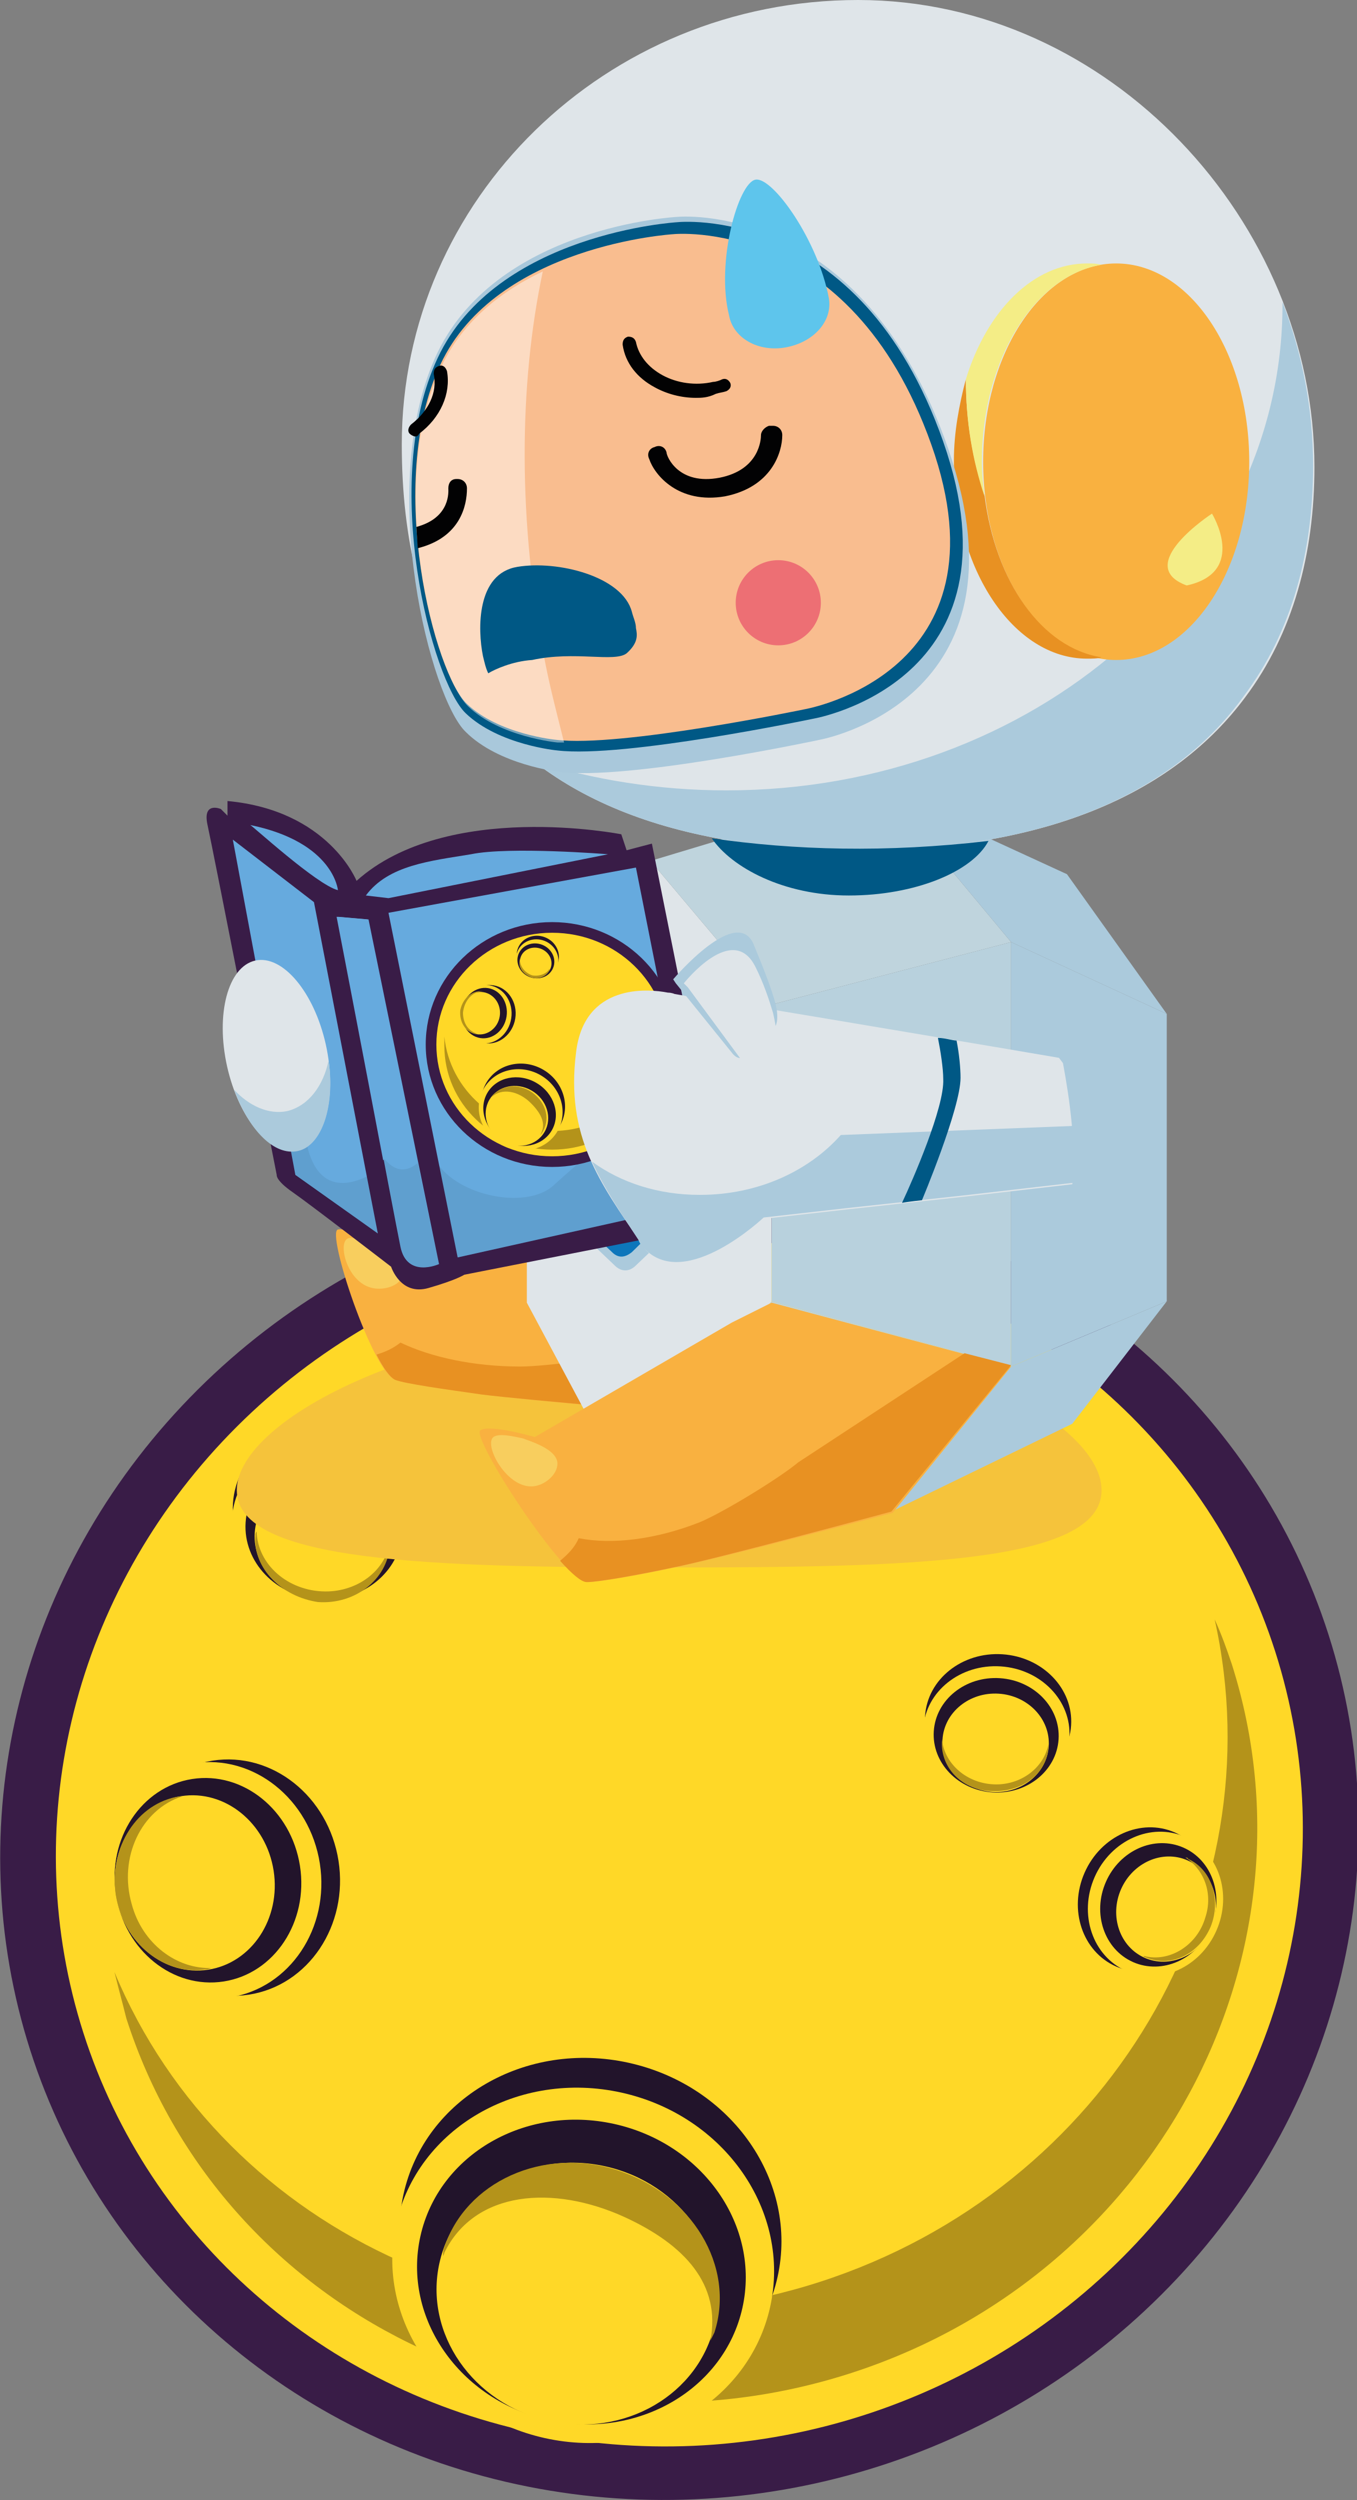 <?xml version="1.0" encoding="utf-8"?>
<!-- Generator: Adobe Illustrator 26.0.0, SVG Export Plug-In . SVG Version: 6.00 Build 0)  -->
<svg version="1.1" id="Capa_1" xmlns="http://www.w3.org/2000/svg" xmlns:xlink="http://www.w3.org/1999/xlink" x="0px" y="0px"
	 viewBox="0 0 102 187.9" style="enable-background:new 0 0 102 187.9;" xml:space="preserve">
<rect x="0" y="0" width="102" height="187.9" fill="#808080" stroke="none"/>
<style type="text/css">
	.st0{fill:#391C47;}
	.st1{fill:#FFD827;}
	.st2{fill:#B4931A;}
	.st3{fill:#22142B;}
	.st4{fill:#F5C33B;}
	.st5{fill:#F9B140;}
	.st6{fill:#E89122;}
	.st7{fill:#F8CE5E;}
	.st8{fill:#DFE5E9;}
	.st9{fill:#BFD4DD;}
	.st10{fill:#ABCADC;}
	.st11{fill:#B8D1DD;}
	.st12{fill:#F4ED86;}
	.st13{fill:#005885;}
	.st14{fill:#A9C8DB;}
	.st15{fill:#0D76BB;}
	.st16{fill:#F9BD8F;}
	.st17{opacity:0.45;fill:#FFFFFF;}
	.st18{fill:#66AADE;}
	.st19{opacity:7.000000e-02;fill:#050606;}
	.st20{fill:#ED6F74;}
	.st21{fill:#020203;}
	.st22{fill:none;stroke:#005885;stroke-width:1.988;stroke-miterlimit:10;}
	.st23{fill:#5EC5EC;}
</style>
<g>
	<ellipse transform="matrix(0.953 -0.305 0.305 0.953 -39.751 22.12)" class="st0" cx="51" cy="138.4" rx="51.2" ry="49.2"/>
	<ellipse transform="matrix(0.953 -0.305 0.305 0.953 -39.751 22.12)" class="st1" cx="51" cy="138.4" rx="47" ry="45.2"/>
	<path class="st2" d="M61.6,171.5c-21.7,7-44.7-3.4-53-23.3c0.3,1.2,0.6,2.3,0.9,3.5c7.1,22.1,31.4,34,54.3,26.7
		c22.9-7.3,35.8-31.2,28.8-53.3c-0.4-1.2-0.8-2.3-1.3-3.4C96,142.8,83.3,164.5,61.6,171.5z"/>
	<g>
		<ellipse transform="matrix(0.988 -0.154 0.154 0.988 -21.578 4.385)" class="st3" cx="17.4" cy="141.1" rx="8.2" ry="8.9"/>
		<ellipse transform="matrix(0.988 -0.154 0.154 0.988 -21.629 4.17)" class="st1" cx="16" cy="141.3" rx="8.2" ry="8.9"/>
		<ellipse transform="matrix(0.988 -0.154 0.154 0.988 -21.641 4.12)" class="st3" cx="15.7" cy="141.3" rx="7" ry="7.7"/>
		<ellipse transform="matrix(0.988 -0.154 0.154 0.988 -21.676 3.97)" class="st1" cx="14.7" cy="141.5" rx="6" ry="6.6"/>
		<path class="st2" d="M13.5,135c0.1,0,0.3,0,0.4,0c-0.1,0-0.1,0-0.2,0c-3.1,1-4.8,4.6-3.8,8.1c0.8,3,3.4,4.9,6,4.8
			c-0.1,0-0.2,0.1-0.4,0.1c-3.2,0.5-6.2-2-6.8-5.6C8.2,138.8,10.3,135.5,13.5,135z"/>
	</g>
	<g>
		
			<ellipse transform="matrix(0.217 -0.976 0.976 0.217 -129.312 174.868)" class="st3" cx="44.4" cy="168.1" rx="13.3" ry="14.4"/>
		
			<ellipse transform="matrix(0.217 -0.976 0.976 0.217 -131.904 176.141)" class="st1" cx="43.9" cy="170.3" rx="13.3" ry="14.4"/>
		
			<ellipse transform="matrix(0.217 -0.976 0.976 0.217 -132.503 176.436)" class="st3" cx="43.8" cy="170.8" rx="11.4" ry="12.4"/>
		
			<ellipse transform="matrix(0.217 -0.976 0.976 0.217 -134.304 177.321)" class="st1" cx="43.4" cy="172.4" rx="9.8" ry="10.6"/>
		<path class="st2" d="M33.4,168.9c-0.1,0.2-0.1,0.5-0.1,0.7c0-0.1,0.1-0.2,0.1-0.3c2.3-4.7,8.2-5.1,13.5-2.7
			c4.6,2.1,7.3,5.1,6.5,9.3c0.1-0.2,0.2-0.4,0.3-0.6c1.6-5-1.7-10.4-7.3-12.2S35,164,33.4,168.9z"/>
	</g>
	<g>
		
			<ellipse transform="matrix(6.454477e-02 -0.998 0.998 6.454477e-02 -90.352 130.459)" class="st3" cx="24.4" cy="113.4" rx="6.4" ry="6.9"/>
		
			<ellipse transform="matrix(6.454477e-02 -0.998 0.998 6.454477e-02 -91.519 131.419)" class="st1" cx="24.3" cy="114.5" rx="6.4" ry="6.9"/>
		
			<ellipse transform="matrix(6.454477e-02 -0.998 0.998 6.454477e-02 -91.789 131.641)" class="st3" cx="24.3" cy="114.8" rx="5.4" ry="5.9"/>
		
			<ellipse transform="matrix(6.454477e-02 -0.998 0.998 6.454477e-02 -92.6 132.309)" class="st1" cx="24.3" cy="115.5" rx="4.7" ry="5.1"/>
		<path class="st2" d="M19.2,115.4c0-0.1,0-0.2,0.1-0.3c0,0.1,0,0.1,0,0.2c0.2,2.5,2.6,4.4,5.4,4.3c2.4-0.1,4.3-1.7,4.6-3.7
			c0,0.1,0,0.2,0,0.3c-0.2,2.5-2.6,4.4-5.4,4.2C21.2,120,19,117.9,19.2,115.4z"/>
	</g>
	<g>
		
			<ellipse transform="matrix(6.454477e-02 -0.998 0.998 6.454477e-02 -58.96 195.812)" class="st3" cx="75" cy="129.4" rx="5" ry="5.5"/>
		
			<ellipse transform="matrix(6.454477e-02 -0.998 0.998 6.454477e-02 -59.882 196.571)" class="st1" cx="74.9" cy="130.2" rx="5" ry="5.5"/>
		
			<ellipse transform="matrix(6.454477e-02 -0.998 0.998 6.454477e-02 -60.095 196.746)" class="st3" cx="74.9" cy="130.4" rx="4.3" ry="4.7"/>
		
			<ellipse transform="matrix(6.454477e-02 -0.998 0.998 6.454477e-02 -60.736 197.274)" class="st1" cx="74.9" cy="131" rx="3.7" ry="4"/>
		<path class="st2" d="M70.8,130.9c0-0.1,0-0.2,0-0.3c0,0,0,0.1,0,0.1c0.2,2,2.1,3.5,4.3,3.4c1.9-0.1,3.4-1.4,3.7-3
			c0,0.1,0,0.2,0,0.2c-0.1,2-2,3.4-4.2,3.3C72.4,134.6,70.7,132.9,70.8,130.9z"/>
	</g>
	<g>
		<ellipse transform="matrix(0.401 -0.916 0.916 0.401 -79.139 164.398)" class="st3" cx="86.1" cy="142.7" rx="5.5" ry="5"/>
		<ellipse transform="matrix(0.401 -0.916 0.916 0.401 -78.98 165.34)" class="st1" cx="86.9" cy="143" rx="5.5" ry="5"/>
		
			<ellipse transform="matrix(0.401 -0.916 0.916 0.401 -78.943 165.558)" class="st3" cx="87.1" cy="143.1" rx="4.7" ry="4.3"/>
		<ellipse transform="matrix(0.401 -0.916 0.916 0.401 -78.833 166.213)" class="st1" cx="87.6" cy="143.4" rx="4" ry="3.7"/>
		<path class="st2" d="M86.1,147.1c-0.1,0-0.1-0.1-0.2-0.1c0,0,0.1,0,0.1,0c1.9,0.5,4-0.8,4.6-2.9c0.6-1.8-0.1-3.6-1.5-4.5
			c0.1,0,0.2,0,0.2,0.1c1.8,0.8,2.5,3.1,1.7,5.1C90.1,146.9,88,147.9,86.1,147.1z"/>
	</g>
</g>
<g>
	<g>
		<path class="st4" d="M17.8,112c0,5.4,14.5,5.8,32.5,5.8s32.5-0.3,32.5-5.8S68.3,99.2,50.3,99.2S17.8,106.6,17.8,112z"/>
		<g>
			<path class="st5" d="M47.9,96.3l0-4.7l-2.1,0.3L29.2,94c0,0-2.9-1.8-3.8-1.6c-0.9,0.2,2.6,10.7,4.3,11.3c0.8,0.3,3.7,0.7,6.5,1.1
				c3.1,0.4,15.6,1.5,15.6,1.5L47.9,96.3z"/>
			<g>
				<path class="st6" d="M39.1,102.7c-3.5,0-6.7-0.7-9-1.8c-0.5,0.4-1.1,0.7-1.8,0.9c0.5,1,1,1.7,1.4,1.9c0.8,0.3,3.7,0.7,6.5,1.1
					c3.1,0.4,17.5,1.6,17.5,1.6l-6.2-4.7C45.9,102,41.1,102.7,39.1,102.7z"/>
			</g>
			<path class="st7" d="M26.1,93.1c-0.7,0.4,0,3.3,1.9,3.7c0.9,0.2,2-0.2,2.2-0.8c0.3-0.9-1.5-2-1.9-2.2
				C27.8,93.6,26.6,92.8,26.1,93.1z"/>
		</g>
		<g>
			<polygon class="st8" points="39.6,75.5 48.9,64.7 58,75.5 58,97.8 48.8,109 45,108 39.6,97.9 			"/>
			<polygon class="st9" points="76,70.8 66.5,59.4 48.9,64.7 58,75.5 			"/>
			<polygon class="st10" points="87.7,76.2 76,70.8 66.5,59.4 80.2,65.7 			"/>
			<polygon class="st9" points="67,113.6 48.8,109 58,97.8 76,102.7 			"/>
			<polygon class="st10" points="80.6,107 67,113.6 76,102.7 87.7,97.8 			"/>
			<polygon class="st11" points="76,102.1 76,70.8 58,75.5 58,97.8 76,102.7 			"/>
			<polygon class="st10" points="87.7,97.8 87.7,76.2 76,70.8 76,102.7 			"/>
		</g>
		<g>
			<g>
				<g>
					<path class="st8" d="M64.5,0c18.9,0,34.3,16.7,34.3,35.1c0,6.5-1.6,12.5-5.2,17.3C88.4,59.4,79,63.9,64.5,63.9
						c-14.9,0-24.4-4.5-29.5-12.2c-3.3-4.9-4.8-11.1-4.8-18.3C30.2,15,45.5,0,64.5,0z"/>
					<path class="st10" d="M54.6,59.4c23.1,0,41.8-16.3,41.8-36.5c0-0.1,0-0.1,0-0.2c1.5,3.9,2.3,8.1,2.3,12.3
						c0,6.5-1.6,12.5-5.2,17.3C88.4,59.4,79,63.9,64.5,63.9c-10.9,0-18.9-2.4-24.4-6.7C44.6,58.6,49.5,59.4,54.6,59.4z"/>
					<ellipse class="st5" cx="83.9" cy="34.7" rx="10" ry="14.9"/>
					<g>
						<path class="st6" d="M72.6,28.5C72.6,28.6,72.6,28.6,72.6,28.5c0,3.1,0.5,6,1.4,8.7c0.8,6.5,4.3,11.5,8.8,12.2
							c-0.3,0.1-0.7,0.1-1.1,0.1c-5.5,0-10-6.7-10-14.9C71.7,32.5,72.1,30.4,72.6,28.5z"/>
						<path class="st12" d="M72.6,28.5c1.6-5.2,5.1-8.7,9.1-8.7c0.4,0,0.7,0,1.1,0.1c-5,0.8-9,7.1-9,14.8c0,0.9,0.1,1.7,0.2,2.6
							C73.1,34.6,72.6,31.7,72.6,28.5C72.6,28.6,72.6,28.6,72.6,28.5z"/>
					</g>
					<path class="st12" d="M91.1,38.6c0,0,2.7,4.4-1.9,5.4C85.1,42.5,91.1,38.6,91.1,38.6z"/>
				</g>
				<g>
					<path class="st13" d="M63.8,67.3c-4.9,0-8.8-2.1-10.3-4.3c6.2,0.9,13.1,1.1,20.8,0.2C73.1,65.5,68.8,67.3,63.8,67.3z"/>
				</g>
			</g>
		</g>
		<path class="st14" d="M42,58c0,0-4.5-0.5-7-3c-2.6-2.5-6.7-18.2-2.3-28.1s18.2-10.6,18.2-10.6s13.9-1.4,20.4,17.5
			s-9.7,21.8-9.7,21.8S47.1,58.7,42,58z"/>
		<g>
			<g>
				<path class="st10" d="M47.1,70.6c-0.1,0-0.3,0-0.4,0c-0.2,0.1-0.4,0.3-0.6,0.4c-1.7,1.6-3.3,3.2-5,4.8c-0.5,0.5-0.8,1.3-0.8,2.3
					c0,3.3,0,6.6,0,10c0,0.9,0.3,1.6,0.8,2.1c1.7,1.6,3.4,3.3,5.1,4.9c0.5,0.5,1.1,0.5,1.6,0c1.7-1.6,3.3-3.2,5-4.8
					c0.5-0.5,0.8-1.3,0.8-2.3c0-3.3,0-6.7,0-10c0-0.9-0.3-1.6-0.7-2C50.9,74.1,48.9,72.3,47.1,70.6z"/>
				<path class="st15" d="M47,71.7c-0.1,0-0.2,0-0.4,0c-0.2,0.1-0.4,0.2-0.6,0.4c-1.5,1.5-3,2.9-4.6,4.4c-0.5,0.5-0.8,1.2-0.8,2.1
					c0,3,0,6.1,0,9.1c0,0.8,0.3,1.5,0.7,1.9c1.6,1.5,3.1,3,4.7,4.5c0.5,0.5,1,0.4,1.5,0c1.5-1.5,3-2.9,4.6-4.4
					c0.5-0.5,0.8-1.2,0.8-2.1c0-3.1,0-6.1,0-9.2c0-0.8-0.3-1.4-0.7-1.8C50.5,74.9,48.8,73.3,47,71.7z"/>
				<path class="st8" d="M48,82.4c-0.2-0.1-0.3-0.2-0.5-0.3c-0.5-0.4-1.1-0.5-1.6-0.3c-1,0.4-1.5,1.7-1.4,3.6c0,1.2,0.3,2.1,0.9,2.7
					c0.7,0.6,1.4,0.6,2.1-0.1c0.6-0.6,0.8-1.7,0.8-2.8c0-2.8,0-5.6,0-8.3c0-1.5,0-1.5,0.9-1.5c0.2,0,0.3,0.1,0.3,0.5
					c0,3.3,0,6.5,0,9.8c0,1.2-0.2,2.3-0.7,3.2c-0.9,1.6-2,1.9-3.2,1.4c-1.3-0.5-2.4-2.1-2.4-5.4c0-3.9,2.4-6.3,4.6-4.6
					c0.1,0.1,0.2,0.3,0.2,0.5C48.1,81.3,48,81.8,48,82.4z"/>
			</g>
		</g>
		<path class="st13" d="M41.9,56.4c0,0-4.4-0.4-6.9-2.8c-2.5-2.4-6.5-17.3-2.1-26.7s18-10.2,18-10.2s13.7-1.5,20,16.5
			S61.2,54,61.2,54S46.9,57,41.9,56.4z"/>
		<path class="st16" d="M41.8,55.6c0,0-4.3-0.4-6.7-2.7c-2.4-2.2-6.2-16.5-2-25.5s17.5-9.8,17.5-9.8S63.9,16.2,70,33.4
			s-9.5,19.9-9.5,19.9S46.6,56.2,41.8,55.6z"/>
		<path class="st17" d="M33.2,27.5c1.6-3.4,4.6-5.7,7.6-7.1c-1.8,8.5-1.9,18.8,0.2,29.5c0.4,2,0.9,3.9,1.4,5.9c-0.2,0-0.4,0-0.5,0
			c0,0-4.3-0.4-6.7-2.7C32.7,50.7,28.9,36.4,33.2,27.5z"/>
		<g>
			<path class="st5" d="M76,102.7l-18-4.8l-3,1.5L40.2,108c0,0-3.4-1-4.1-0.5c-0.7,0.5,6.3,11.4,8.1,11.4c0.8,0,3.7-0.5,6.5-1.1
				c3.1-0.6,16.4-4.1,16.4-4.1L76,102.7z"/>
			<g>
				<path class="st6" d="M52.6,114.4c-3.3,1.3-6.6,1.7-9.1,1.2c-0.3,0.7-0.8,1.2-1.4,1.7c0.9,1,1.6,1.6,2,1.6c0.8,0,3.7-0.5,6.5-1.1
					c3.1-0.6,16.4-4.2,16.4-4.2l9-11l-3.5-0.9l-12.5,8.2C58.7,111,54.5,113.6,52.6,114.4z"/>
			</g>
			<path class="st7" d="M37,108.1c-0.5,0.8,1.2,3.8,3.1,3.6c0.9-0.1,1.8-0.9,1.8-1.7c0-1.1-2.1-1.7-2.6-1.9
				C38.8,108,37.3,107.6,37,108.1z"/>
		</g>
		<g>
			<path class="st0" d="M47.1,63.9l-0.4-1.2c0,0-13.1-2.6-19.9,3.5c0,0-2.1-5.3-9.7-6v1.1l-0.5-0.5c0,0-1.4-0.6-1,1.2
				c0.4,1.8,5.2,26.3,5.2,26.3s-0.1,0.4,1.2,1.3c1.3,0.9,7.4,5.6,7.4,5.6s0.7,2.2,2.8,1.6c2.1-0.6,2.7-1,2.7-1l19.8-3.9L49,63.4
				L47.1,63.9z"/>
			<g>
				<polygon class="st18" points="23.6,67.8 17.5,63.1 22.2,88.3 28.4,92.7 				"/>
				<path class="st18" d="M25.4,68.9l2.3,0.2L33,95c0,0-2.4,1.1-2.9-1.3C29.6,91.3,25.4,68.9,25.4,68.9z"/>
				<polygon class="st18" points="29.2,68.6 47.8,65.2 52.8,90.4 34.4,94.5 				"/>
			</g>
			<path class="st18" d="M27.5,67.3l1.7,0.2l16.5-3.3c0,0-7.4-0.6-10.3,0C32.4,64.7,29.2,65,27.5,67.3z"/>
			<path class="st18" d="M25.4,66.9c0,0-0.3-3.6-6.6-4.9C18.8,61.9,23.8,66.5,25.4,66.9z"/>
			<g>
				<path class="st19" d="M28.4,92.7l-0.8-4.3c-1,0.5-3.8,1.6-4.6-2.7c-1-5.3,1.7-2.8,0.5-7.2c-0.8-3.1-2.7-3.8-3.8-3.9l2.5,13.8
					L28.4,92.7z"/>
				<path class="st18" d="M31.4,87.4l-3.8-18.3l-2.3-0.2c0,0,2.1,10.9,3.5,18.3L29,87C29.9,88.3,30.9,87.8,31.4,87.4z"/>
				<path class="st19" d="M33,95l-1.6-7.6c-0.6,0.5-1.5,0.9-2.5-0.3l-0.1,0.1c0.6,3.2,1.1,5.8,1.3,6.5C30.7,96.1,33,95,33,95z"/>
				<path class="st19" d="M52.8,90.4L51,81.1c-3,2.5-7.9,6.6-9.3,7.9c-1.9,1.9-6.9,1-8.7-1.4l1.4,6.9L52.8,90.4z"/>
			</g>
			<g>
				<ellipse class="st0" cx="41.5" cy="78.5" rx="9.5" ry="9.2"/>
				<ellipse class="st1" cx="41.5" cy="78.5" rx="8.7" ry="8.4"/>
				<path class="st2" d="M41.5,85c-4.2,0-7.7-3.1-8.1-7.1c0,0.2,0,0.4,0,0.7c0,4.3,3.6,7.8,8.1,7.8s8.1-3.5,8.1-7.8
					c0-0.2,0-0.5,0-0.7C49.2,81.9,45.7,85,41.5,85z"/>
				<g>
					
						<ellipse transform="matrix(0.154 -0.988 0.988 0.154 -44.197 100.85)" class="st3" cx="36.8" cy="76.2" rx="2.2" ry="2"/>
					
						<ellipse transform="matrix(0.154 -0.988 0.988 0.154 -44.44 100.457)" class="st1" cx="36.4" cy="76.2" rx="2.2" ry="2"/>
					
						<ellipse transform="matrix(0.154 -0.988 0.988 0.154 -44.496 100.366)" class="st3" cx="36.4" cy="76.2" rx="1.9" ry="1.7"/>
					
						<ellipse transform="matrix(0.154 -0.988 0.988 0.154 -44.665 100.093)" class="st1" cx="36.1" cy="76.1" rx="1.6" ry="1.5"/>
					<path class="st2" d="M36.3,74.5c0,0,0.1,0,0.1,0C36.4,74.5,36.4,74.5,36.3,74.5c-0.8,0-1.4,0.7-1.5,1.6c0,0.8,0.4,1.4,1.1,1.6
						c0,0-0.1,0-0.1,0c-0.8-0.1-1.3-0.9-1.2-1.8C34.8,75,35.5,74.4,36.3,74.5z"/>
				</g>
				<g>
					<ellipse transform="matrix(0.504 -0.864 0.864 0.504 -52.198 75.108)" class="st3" cx="39.3" cy="83" rx="3" ry="3.2"/>
					
						<ellipse transform="matrix(0.504 -0.864 0.864 0.504 -52.713 75.104)" class="st1" cx="39.1" cy="83.5" rx="3" ry="3.2"/>
					
						<ellipse transform="matrix(0.504 -0.864 0.864 0.504 -52.832 75.103)" class="st3" cx="39" cy="83.6" rx="2.5" ry="2.8"/>
					
						<ellipse transform="matrix(0.504 -0.864 0.864 0.504 -53.189 75.101)" class="st1" cx="38.8" cy="83.9" rx="2.2" ry="2.4"/>
					<path class="st2" d="M36.9,82.5c0,0,0,0.1-0.1,0.1C36.9,82.6,36.9,82.6,36.9,82.5c0.8-0.8,2.1-0.5,3,0.4
						c0.8,0.8,1.2,1.6,0.7,2.4c0,0,0.1-0.1,0.1-0.1c0.7-1,0.4-2.3-0.7-3.1C39,81.4,37.6,81.5,36.9,82.5z"/>
				</g>
				<g>
					<ellipse transform="matrix(0.365 -0.931 0.931 0.365 -41.298 83.3)" class="st3" cx="40.5" cy="71.9" rx="1.5" ry="1.6"/>
					
						<ellipse transform="matrix(0.365 -0.931 0.931 0.365 -41.583 83.365)" class="st1" cx="40.4" cy="72.2" rx="1.5" ry="1.6"/>
					
						<ellipse transform="matrix(0.365 -0.931 0.931 0.365 -41.648 83.38)" class="st3" cx="40.3" cy="72.2" rx="1.3" ry="1.4"/>
					
						<ellipse transform="matrix(0.365 -0.931 0.931 0.365 -41.846 83.425)" class="st1" cx="40.3" cy="72.4" rx="1.1" ry="1.2"/>
					<path class="st2" d="M39.1,72C39.2,72,39.2,72,39.1,72C39.2,72,39.2,72,39.1,72c-0.1,0.5,0.3,1.1,0.9,1.3
						c0.5,0.1,1.1-0.1,1.3-0.5c0,0,0,0,0,0.1c-0.2,0.5-0.9,0.8-1.5,0.5S38.9,72.6,39.1,72z"/>
				</g>
			</g>
		</g>
		<g>
			<circle class="st20" cx="58.5" cy="45.3" r="3.2"/>
		</g>
		<g>
			<g>
				<path class="st21" d="M31.3,39.6c2.6-0.7,2.4-2.7,2.4-2.9c0-0.4,0.2-0.7,0.6-0.7c0,0,0.1,0,0.1,0c0.4,0,0.7,0.3,0.7,0.7
					c0,1.3-0.5,3.7-3.7,4.5L31.3,39.6z"/>
				<path class="st21" d="M30.8,41.3"/>
				<path class="st21" d="M57.8,32c-0.3,0.1-0.6,0.4-0.6,0.7c0,0.3-0.1,2.6-3.1,3.2c0,0,0,0,0,0c-3.1,0.6-4-1.6-4-1.9
					c-0.1-0.4-0.5-0.6-0.9-0.4c-0.4,0.1-0.6,0.5-0.4,0.9c0.4,1.2,2.2,3.4,5.7,2.8c0,0,0,0,0,0c3.5-0.7,4.3-3.3,4.3-4.6
					c0-0.4-0.3-0.7-0.7-0.7C57.9,32,57.9,32,57.8,32z"/>
				<path class="st13" d="M36.7,50.6c-0.2-0.4-0.3-0.9-0.4-1.3c-0.4-2-0.5-6.2,2.6-6.7c3-0.5,7.9,0.7,8.6,3.4
					c0.1,0.4,0.3,0.8,0.3,1.2c0.1,0.5,0.2,1.1-0.7,1.9c-0.9,0.7-3.9-0.2-7.1,0.5C38.5,49.7,37.2,50.3,36.7,50.6z"/>
				<path class="st21" d="M30.1,29.1"/>
				<path class="st21" d="M24.6,30.1"/>
				<path class="st21" d="M31.2,32.8c-0.1,0-0.3-0.1-0.4-0.2c-0.2-0.2-0.1-0.5,0.1-0.7c1.3-1,2-2.4,1.7-3.8c0-0.3,0.1-0.5,0.4-0.6
					c0.3-0.1,0.5,0.1,0.6,0.4c0.3,1.7-0.5,3.5-2.1,4.7C31.4,32.8,31.3,32.8,31.2,32.8z"/>
				<path class="st21" d="M52.3,29.9c-1.1,0-2.2-0.3-3.1-0.8c-1.3-0.7-2.2-1.8-2.4-3.2c0-0.3,0.1-0.5,0.4-0.6c0.3,0,0.5,0.1,0.6,0.4
					c0.2,1,0.9,1.9,2,2.5c1.1,0.6,2.5,0.8,3.8,0.5c0.2,0,0.5-0.1,0.7-0.2c0.3-0.1,0.5,0.1,0.6,0.3c0.1,0.3-0.1,0.5-0.3,0.6
					c-0.3,0.1-0.5,0.1-0.8,0.2C53.2,29.9,52.7,29.9,52.3,29.9z"/>
			</g>
		</g>
	</g>
	<g>
		<path class="st8" d="M57.4,91.6l6.2-0.7l9.2-1l7.8-0.9c0.3-2.9-0.2-6.4-0.7-9.1l-0.3-0.4l-4.7-0.8l-13.7-2.3l-3.6-0.6
			c-1.9-0.2-6.9-1.1-6.9-1.1s-0.2-0.1-0.5-0.1c-1.5-0.3-6.3-0.7-6.9,4.5c-0.8,6.3,1.8,9.8,4.8,14.2c0.2,0.3,0.3,0.5,0.5,0.7
			C51.6,97,57.4,91.6,57.4,91.6z"/>
		<path class="st10" d="M50.8,73.9l-0.2-0.3c0,0,4.9-5.8,6.1-2.5c0.5,1.2,1.6,3.9,1.7,4.9c0.2,1.8-0.9,1.5-1.2,2.1
			c-0.4,0.8-1.4,2.1-2.2,1L50.8,73.9z"/>
		<path class="st8" d="M51.7,74.2l-0.3-0.3c0,0,3.7-4.7,5.4-1.2c0.6,1.2,1,2.4,1.3,3.4c0.4,1.7,0.4,3,0.3,3.4
			c-0.3,0.7-1.2,2-2.2,0.8L51.7,74.2z"/>
		<path class="st10" d="M80,79.8l-0.3-0.4l4.1,0.4v8.4l-3.1,0.7C80.9,86,80.4,82.5,80,79.8z"/>
		<path class="st22" d="M73.2,89.8"/>
		<path class="st22" d="M80.5,79.8"/>
		<path class="st10" d="M52.6,89.8c4.4,0,8.2-1.8,10.6-4.5l20.5-0.8v3.8l-3.1,0.6l-7.8,0.9l-9.2,1l-6.2,0.7c0,0-5.8,5.5-8.9,2.4
			c-0.2-0.2-0.4-0.4-0.5-0.7c-1.3-2-2.6-3.9-3.5-5.9C46.7,88.9,49.5,89.8,52.6,89.8z"/>
		<path class="st13" d="M69.3,90.2c0,0,2.9-6.9,2.9-9.2c0-0.7-0.1-1.8-0.3-2.8c-0.3,0-0.9-0.2-1.4-0.2c0.2,1,0.4,2.3,0.4,3.1
			c0.1,2.1-2.3,7.6-3.1,9.3C68.3,90.3,69.3,90.2,69.3,90.2z"/>
	</g>
	<ellipse transform="matrix(0.976 -0.218 0.218 0.976 -16.81 6.453)" class="st8" cx="20.8" cy="79.3" rx="3.8" ry="7.3"/>
	<path class="st10" d="M21.6,83.5c-1.4,0.3-2.9-0.4-4-1.6c1.1,3,3,5,4.8,4.6c1.8-0.4,2.8-3.4,2.3-6.8C24.3,81.6,23.2,83.1,21.6,83.5
		z"/>
	<path class="st23" d="M62.3,22.4c0.3,1.7-1.1,3.3-3.2,3.7c-2.1,0.4-4-0.7-4.3-2.4c-1-4,0.7-10,2-10.2
		C58.1,13.3,61.5,18.1,62.3,22.4z"/>
</g>
</svg>
